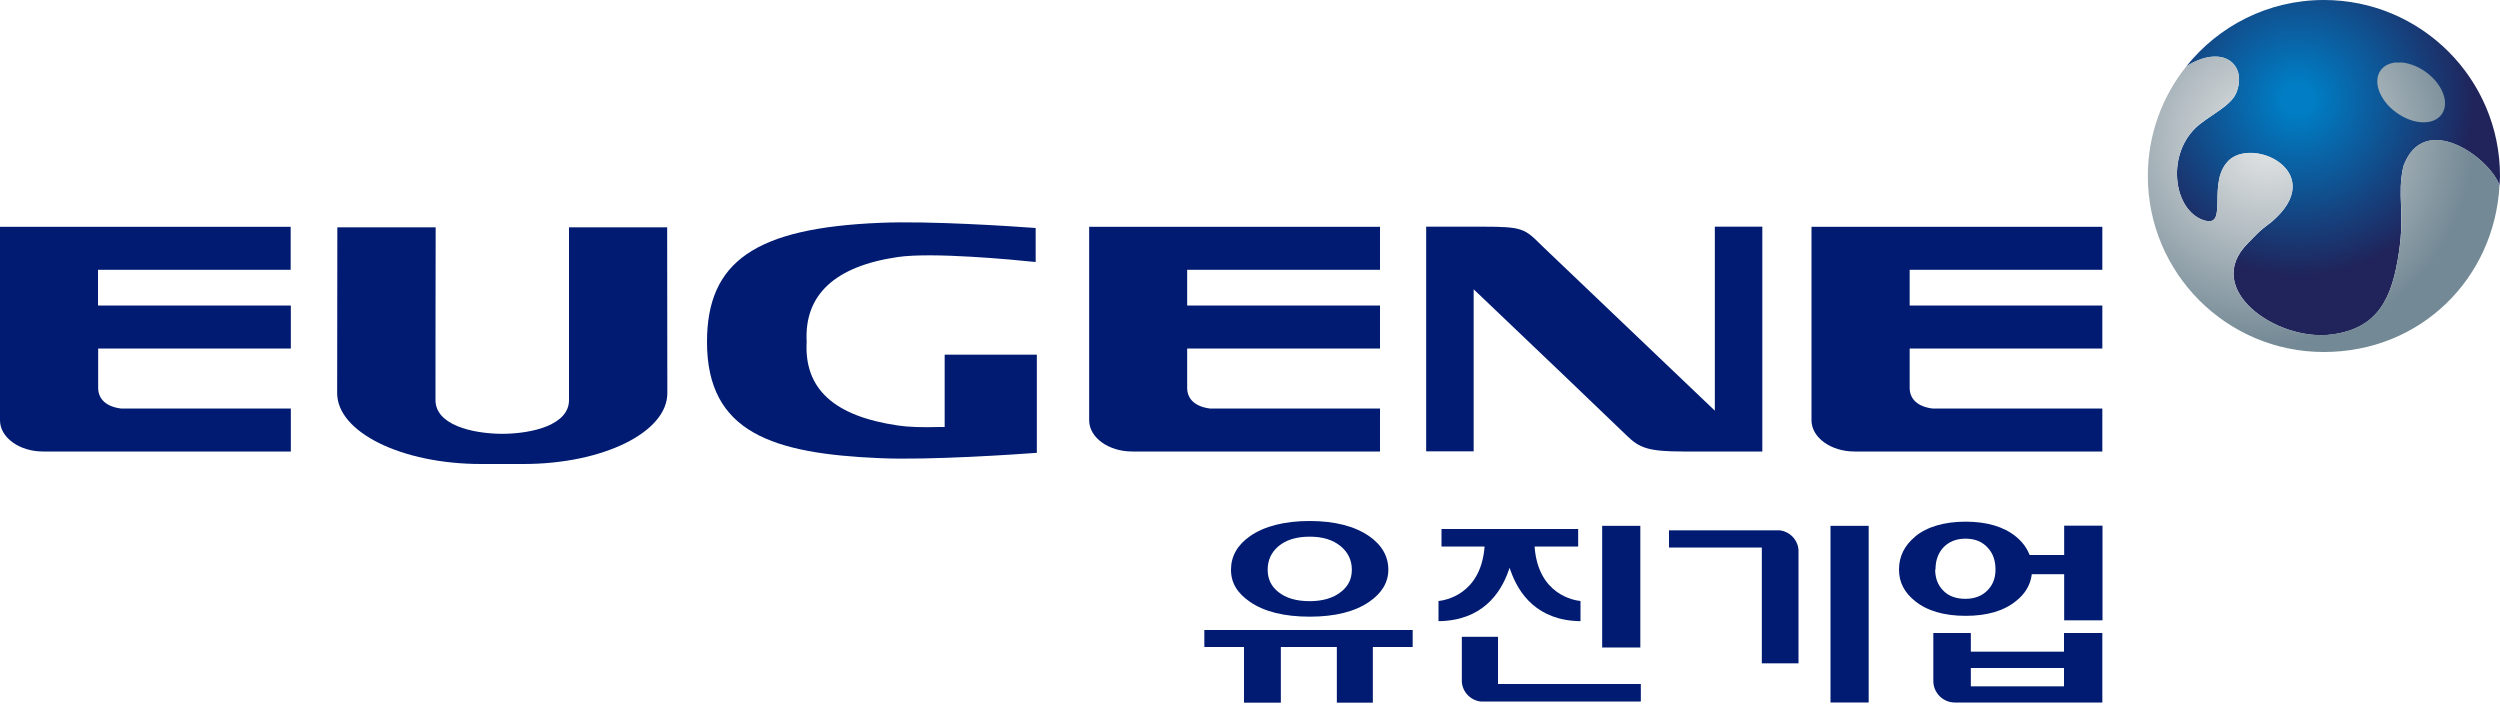 <?xml version="1.0" encoding="UTF-8"?><svg id="_레이어_1" xmlns="http://www.w3.org/2000/svg" xmlns:xlink="http://www.w3.org/1999/xlink" viewBox="0 0 150 43"><defs><style>.cls-1{clip-path:url(#clippath-2);}.cls-2{clip-path:url(#clippath-1);}.cls-3{fill:url(#radial-gradient);}.cls-4{clip-path:url(#clippath);}.cls-5{fill:url(#radial-gradient-2);}.cls-6{fill:none;}.cls-7{fill:url(#radial-gradient-3);}.cls-8{fill:#001b71;}</style><clipPath id="clippath"><path class="cls-6" d="M131.18,3.98c2.23-1.39,3.68-.07,2.99,1.61-.34,.82-1.74,1.39-2.48,2.13-1.71,1.71-1.25,4.88,.51,5.49,1.62,.55,.09-2.39,1.63-3.67,1.63-1.25,5.82,.93,2.46,3.78-.79,.58-.91,.77-1.42,1.28-2.75,2.75,1.71,5.88,4.98,5.48,2.9-.36,3.69-2.26,4.09-4.97,.36-2.47-.13-3.33,.26-5.12,1.23-3.4,5.21-.51,5.77,1.14,.01-.19,.03-.37,.03-.57,0-5.83-4.73-10.56-10.57-10.56-3.34,0-6.32,1.56-8.25,3.98"/></clipPath><radialGradient id="radial-gradient" cx="628.18" cy="403.99" fx="628.18" fy="403.99" r="1.11" gradientTransform="translate(-6439.14 4235.71) scale(10.47 -10.47)" gradientUnits="userSpaceOnUse"><stop offset=".08" stop-color="#007dc4"/><stop offset=".91" stop-color="#20245b"/></radialGradient><clipPath id="clippath-1"><path class="cls-6" d="M131.18,3.98c-1.44,1.8-2.31,4.09-2.31,6.58,0,5.83,4.73,10.56,10.56,10.56s10.24-4.43,10.54-10c-.56-1.65-4.54-4.54-5.77-1.14-.39,1.79,.11,2.65-.26,5.12-.4,2.71-1.19,4.61-4.09,4.97-3.27,.4-7.74-2.72-4.98-5.48,.51-.52,.63-.71,1.42-1.28,3.36-2.85-.83-5.03-2.46-3.78-1.54,1.28,0,4.22-1.63,3.67-1.76-.6-2.22-3.78-.51-5.49,.74-.74,2.14-1.31,2.48-2.13,.49-1.18-.09-2.19-1.26-2.19-.49,0-1.07,.17-1.73,.58"/></clipPath><radialGradient id="radial-gradient-2" cx="632.5" cy="405.21" fx="632.5" fy="405.21" r="1.11" gradientTransform="translate(-6865.71 4494.08) scale(11.07 -11.07)" gradientUnits="userSpaceOnUse"><stop offset="0" stop-color="#e6e7e7"/><stop offset=".43" stop-color="#b7c0c5"/><stop offset="1" stop-color="#738995"/></radialGradient><clipPath id="clippath-2"><path class="cls-6" d="M142.84,4.22c-.49,.67-.06,1.82,.95,2.54,1.01,.73,2.22,.78,2.71,.1,.49-.68,.06-1.81-.95-2.54-.53-.38-1.12-.58-1.63-.58-.46,0-.85,.16-1.08,.48"/></clipPath><radialGradient id="radial-gradient-3" cx="632.55" cy="405.18" fx="632.55" fy="405.18" r="1.11" gradientTransform="translate(-6866.41 4493.97) scale(11.07 -11.07)" xlink:href="#radial-gradient-2"/></defs><g><g class="cls-4"><rect class="cls-3" x="129.98" y="0" width="20.02" height="20.47"/></g><g class="cls-2"><rect class="cls-5" x="128.87" y="3.4" width="21.1" height="17.73"/></g><g class="cls-1"><rect class="cls-7" x="142.36" y="3.75" width="4.63" height="3.8"/></g></g><g><path class="cls-8" d="M102.89,13.6v11.04l-10.36-9.88s-.06-.06-.06-.06c-.99-.98-1.12-1.1-3.5-1.1h-3.4v13.48h2.85v-9.72l.56,.53c2.43,2.31,8.12,7.75,8.63,8.25,.75,.73,1.28,.95,3.37,.95,0,0,3.68,0,4.76,0V13.6h-2.85Z"/><path class="cls-8" d="M52.8,13.37h0c-7.47,.31-10.38,2.31-10.38,7.15,0,5.45,3.97,6.7,10.38,6.97,2.98,.13,8.18-.23,9.41-.32v-5.89h-5.53v4.34h-.3c-1.08,.03-1.92,0-2.5-.09-3.84-.56-5.64-2.2-5.48-5.03-.15-2.81,1.69-4.53,5.48-5.08,2.07-.3,6.91,.16,8.26,.3v-2.04c-1.33-.1-6.4-.44-9.34-.31"/><path class="cls-8" d="M34.14,13.64v10.37c0,1.47-2.16,2.01-4,2.02-1.85-.01-4.01-.55-4.01-2.02,0,0,0-8.85,.01-10.37h-5.9c0,.43-.01,9.95-.01,9.95,0,2.34,3.87,4.25,8.63,4.25h2.55c4.76,0,8.63-1.9,8.63-4.25,0,0-.01-9.52-.01-9.95h-5.89Z"/><path class="cls-8" d="M7.27,24.51h-.02c-.87-.11-1.36-.56-1.36-1.24v-2.36h11.56v-2.58H5.88v-2.14h11.56v-2.58H0v11.61c0,1.03,1.16,1.87,2.58,1.87h14.87v-2.58H7.27Z"/><path class="cls-8" d="M72.61,24.51h-.02c-.87-.11-1.36-.56-1.36-1.24v-2.36h11.57v-2.58h-11.57v-2.14h11.57v-2.58h-17.45v11.61c0,1.03,1.16,1.87,2.58,1.87h14.87v-2.58h-10.18Z"/><path class="cls-8" d="M115.97,24.51h-.03c-.87-.11-1.36-.56-1.36-1.24v-2.36h11.56v-2.58h-11.56v-2.14h11.56v-2.58h-17.45v11.61c0,1.03,1.16,1.87,2.58,1.87h14.87v-2.58h-10.18Z"/></g><g><g><path class="cls-8" d="M100.14,31.83v1.02h5.57v6.95h2.2v-6.8c-.04-.61-.52-1.11-1.13-1.18h-6.64Z"/><path class="cls-8" d="M109.83,31.55v10.6h2.29v-10.6h-2.29Z"/></g><g><path class="cls-8" d="M75,32.17h0c-.76,.53-1.14,1.21-1.14,2.01s.38,1.41,1.14,1.93c.85,.59,2.06,.89,3.58,.89s2.71-.3,3.57-.89c.76-.52,1.15-1.17,1.15-1.93,0-.8-.39-1.48-1.15-2.01-.87-.6-2.07-.91-3.57-.91s-2.72,.31-3.58,.91Zm1.06,2.01c0-.57,.22-1.04,.64-1.4,.46-.39,1.09-.58,1.88-.58s1.4,.19,1.87,.58c.43,.36,.66,.83,.66,1.4s-.22,1-.66,1.34c-.46,.36-1.08,.55-1.87,.55s-1.42-.18-1.88-.55c-.43-.34-.64-.79-.64-1.33Zm-3.8,3.62v1.02h2.38v3.34h2.21v-3.34h3.36v3.34h2.16v-3.34h2.39v-1.02h-12.5Z"/><g><path class="cls-8" d="M96.13,31.55v7.3h2.29v-7.3h-2.29Z"/><path class="cls-8" d="M86.49,31.74v1.05h2.58v.07c-.25,2.82-2.37,3.16-2.76,3.2v1.21c2.6-.03,3.72-1.65,4.2-3.02l.06-.18,.07,.18c.48,1.37,1.6,2.99,4.19,3.02v-1.21c-.39-.04-2.51-.38-2.75-3.2v-.07s2.48,0,2.61,0v-1.05h-8.21Z"/></g><path class="cls-8" d="M87.71,38.21v2.7c.04,.61,.52,1.11,1.13,1.18h9.61v-1.05h-8.57v-2.83h-2.17Z"/></g><path class="cls-8" d="M114.91,32.2h0c-.64,.52-.97,1.19-.97,1.97s.33,1.39,.97,1.9c.72,.58,1.74,.88,3.03,.88s2.29-.3,3.01-.88c.55-.43,.86-.95,.95-1.56v-.06h1.95v2.77h2.3v-5.68h-2.3v1.76h-2.07l-.02-.04c-.16-.4-.43-.76-.81-1.07-.73-.59-1.74-.89-3.01-.89s-2.31,.3-3.03,.89Zm1.22,1.97c0-.53,.15-.96,.45-1.3,.33-.36,.78-.55,1.35-.55s1.01,.18,1.34,.55c.31,.33,.46,.77,.46,1.3s-.16,.92-.47,1.24c-.32,.34-.78,.52-1.34,.52s-1.03-.17-1.35-.52c-.3-.31-.46-.73-.46-1.24Z"/><path class="cls-8" d="M123.84,37.98v1.12h-5.59v-1.12h-2.25v2.88c0,.71,.58,1.29,1.29,1.29,0,0,8.71,0,8.85,0v-4.17h-2.29Zm-5.59,3.13v-1.03h5.59v1.1h-5.59v-.07Z"/></g></svg>